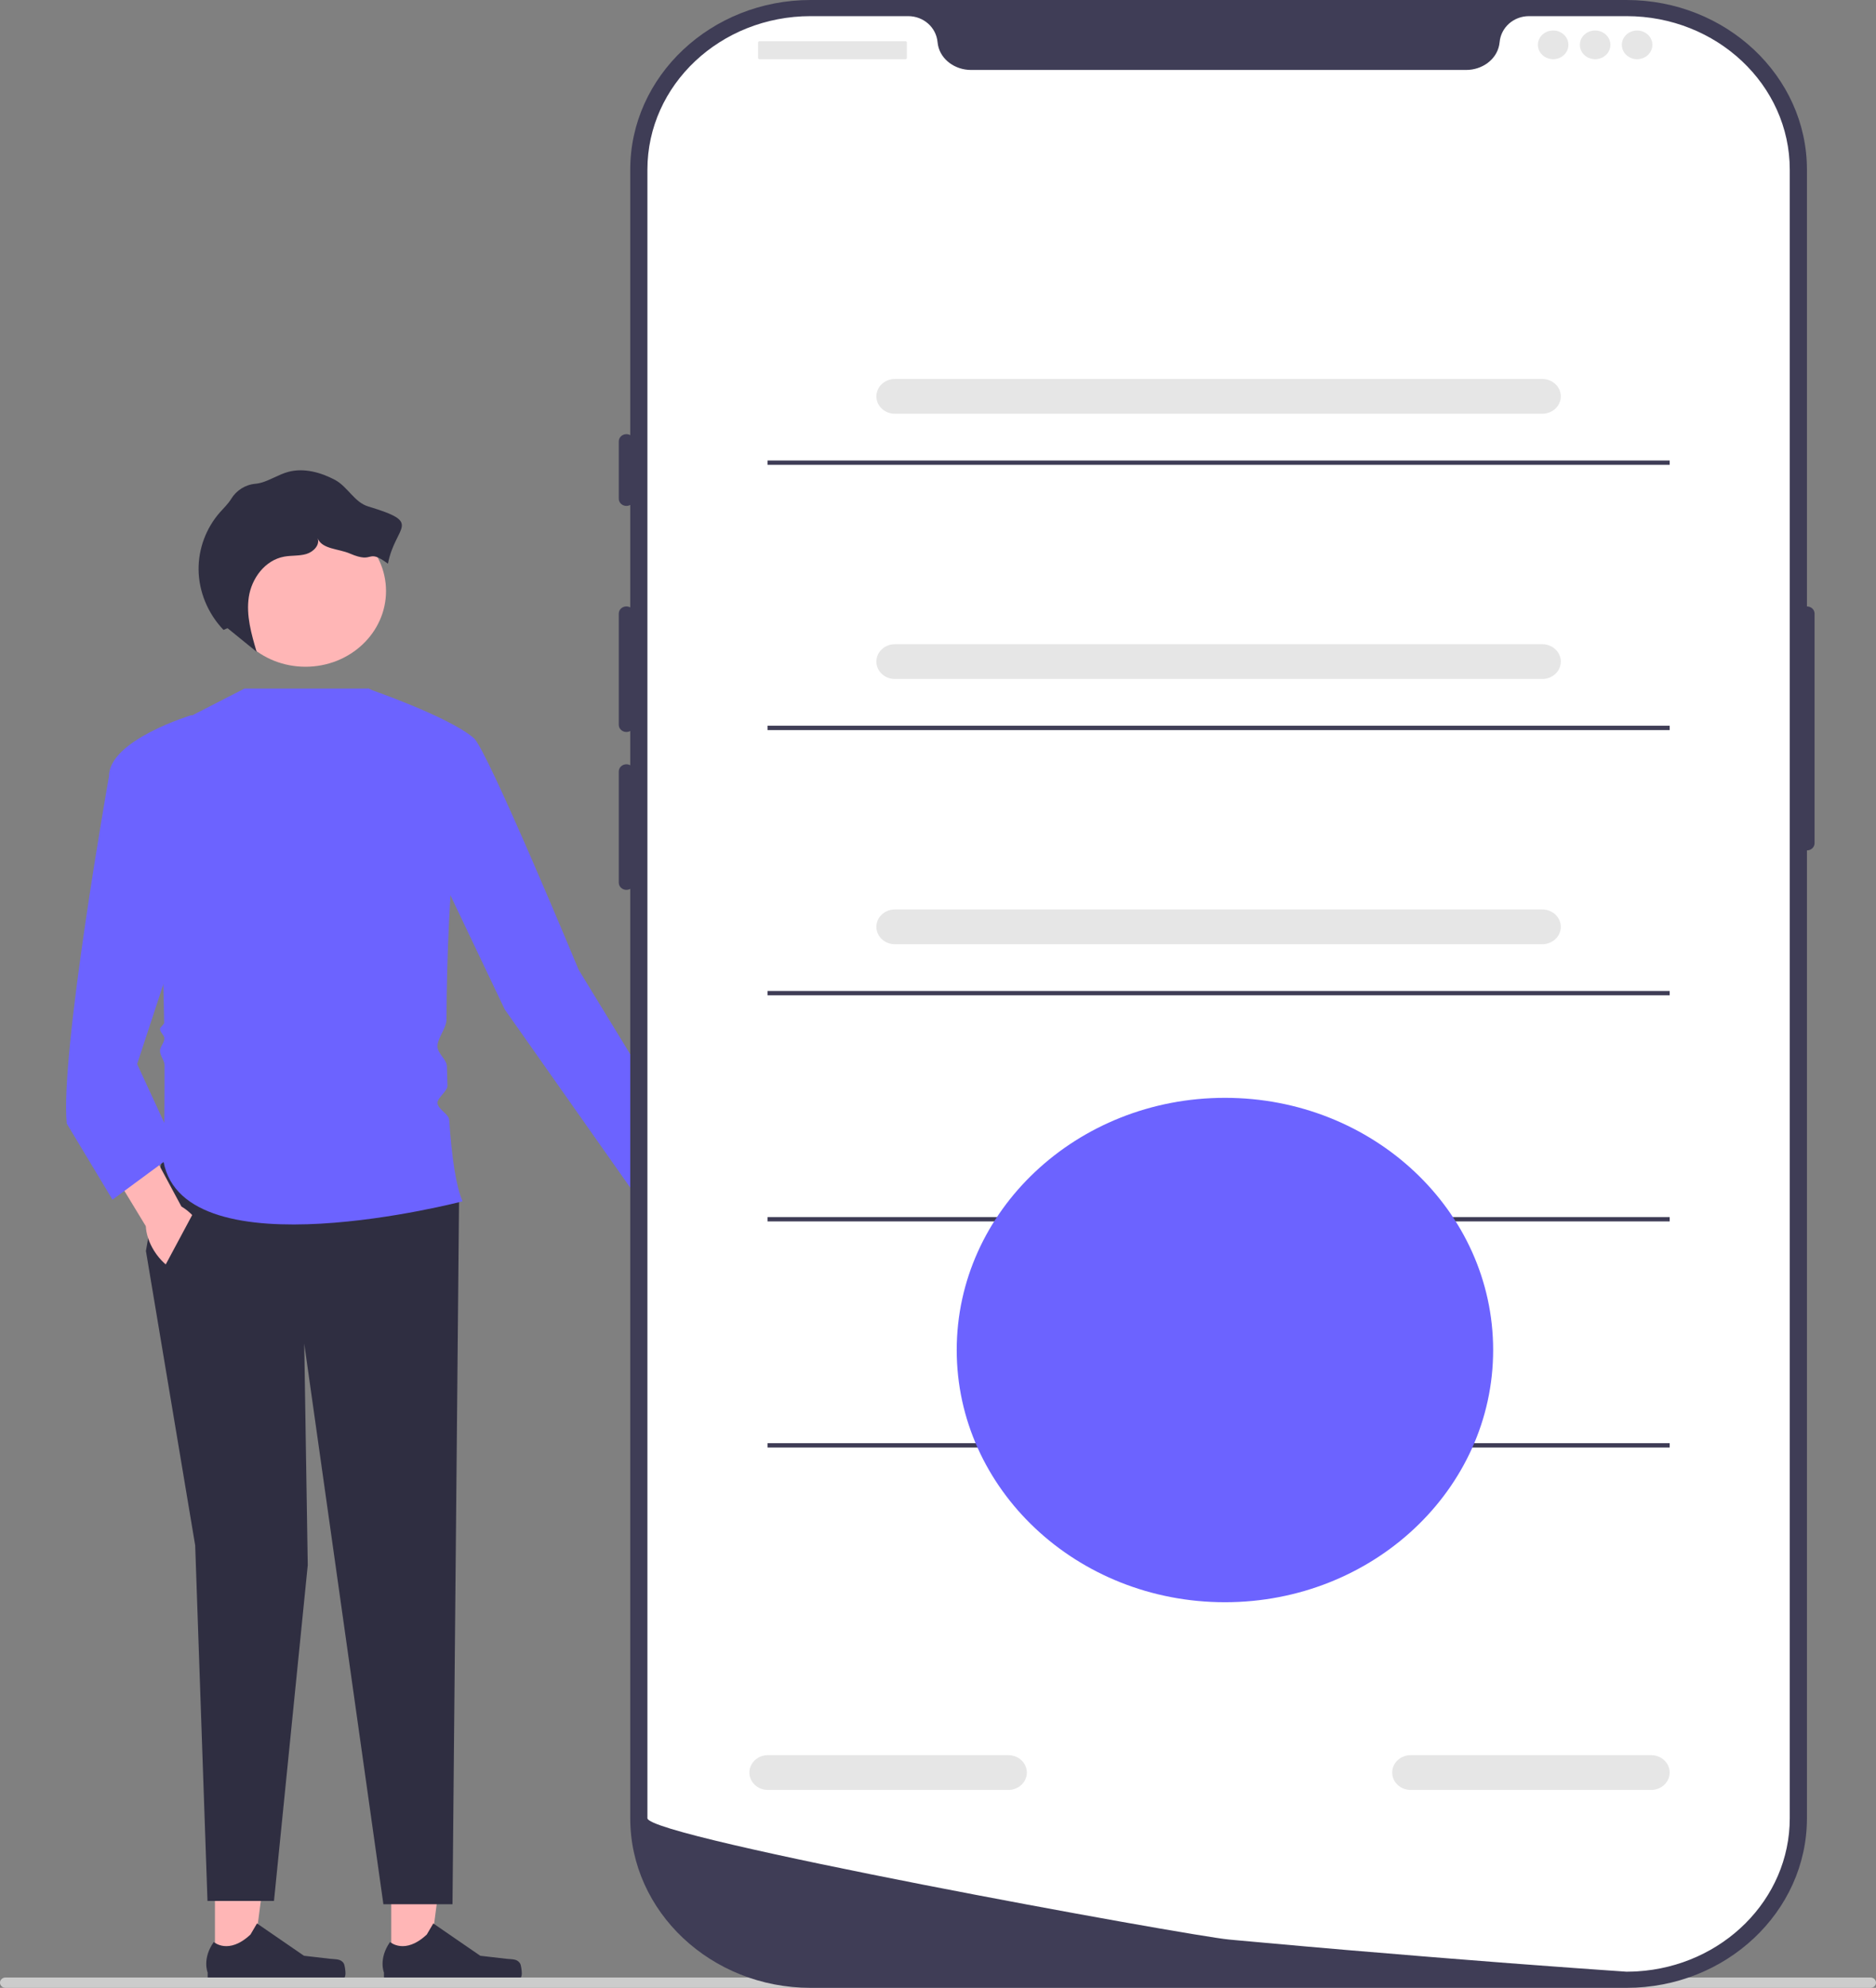<svg width="168" height="178" viewBox="0 0 168 178" fill="none" xmlns="http://www.w3.org/2000/svg">
<rect x="0" y="0" width="168" height="178" fill="#808080" stroke="none"/>
<path d="M64.411 109.015C65.366 110.752 65.186 112.624 64.01 113.195C62.834 113.766 61.107 112.821 60.152 111.083C59.734 110.323 59.534 109.536 59.539 108.845L55.592 101.435L59.33 99.767L62.824 107.249C63.427 107.645 63.993 108.254 64.411 109.015Z" fill="#FFB6B6"/>
<path d="M35.038 175.875L38.403 175.874L40.004 163.67L35.037 163.671L35.038 175.875Z" fill="#FFB6B6"/>
<path d="M46.568 175.803C46.672 175.969 46.728 176.504 46.728 176.697C46.728 177.29 46.216 177.771 45.586 177.771H35.163C34.733 177.771 34.384 177.443 34.384 177.039V176.631C34.384 176.631 33.869 175.405 34.93 173.893C34.93 173.893 36.249 175.077 38.221 173.223L38.802 172.233L43.01 175.127L45.343 175.396C45.853 175.456 46.305 175.387 46.568 175.803Z" fill="#2F2E41"/>
<path d="M19.249 175.875L22.615 175.874L24.215 163.67L19.248 163.671L19.249 175.875Z" fill="#FFB6B6"/>
<path d="M30.779 175.803C30.884 175.969 30.939 176.504 30.939 176.697C30.939 177.29 30.428 177.771 29.797 177.771H19.375C18.945 177.771 18.596 177.443 18.596 177.039V176.631C18.596 176.631 18.08 175.405 19.142 173.893C19.142 173.893 20.461 175.077 22.432 173.223L23.014 172.233L27.222 175.127L29.554 175.396C30.064 175.456 30.517 175.387 30.779 175.803Z" fill="#2F2E41"/>
<path d="M14.486 103.869L13.068 112.014L17.479 138.376L18.581 170.218H24.536L27.56 140.153L27.245 120.308L34.334 170.514H40.522L41.108 107.571L14.486 103.869Z" fill="#2F2E41"/>
<path d="M21.889 61.66H33.038L42.683 66.992C41.182 66.633 40.022 79.727 39.983 91.296C39.98 92.065 39.17 92.949 39.177 93.7C39.184 94.347 40.007 94.864 40.021 95.491C40.034 96.078 40.051 96.655 40.072 97.22C40.089 97.689 39.155 98.31 39.177 98.761C39.205 99.338 40.19 99.738 40.227 100.281C40.452 103.616 40.839 106.258 41.423 107.571C41.423 107.571 16.534 114.088 14.643 104.017C14.643 104.017 14.751 100.397 14.736 95.398C14.735 94.955 14.333 94.553 14.329 94.089C14.327 93.744 14.723 93.343 14.719 92.988C14.716 92.697 14.334 92.439 14.329 92.142C14.327 91.965 14.703 91.751 14.7 91.572C14.549 82.066 13.87 70.087 11.493 66.992L21.889 61.66V61.66Z" fill="#6C63FF"/>
<path d="M32.916 61.66C32.916 61.66 40.14 64.129 42.432 66.095C43.651 67.14 51.819 86.837 51.819 86.837L63.166 105.415L57.268 107.521L45.203 90.392L39.847 79.136L32.916 61.66Z" fill="#6C63FF"/>
<path d="M17.932 109.718C18.986 111.404 18.915 113.282 17.773 113.912C16.632 114.543 14.853 113.687 13.799 112.001C13.338 111.262 13.092 110.488 13.058 109.797L8.688 102.599L12.325 100.743L16.246 108.036C16.871 108.401 17.471 108.98 17.932 109.718Z" fill="#FFB6B6"/>
<path d="M20.314 70.843L17.164 64.03C17.164 64.03 9.76 66.252 9.76 69.51C9.76 69.51 5.349 94.391 5.979 100.611L10.075 107.423L15.903 103.128L12.28 95.279L20.314 70.843Z" fill="#6C63FF"/>
<path d="M13.835 115.102L17.551 108.164L21.889 113.792L17.985 117.346L13.835 115.102Z" fill="#2F2E41"/>
<path d="M27.359 59.703C31.341 59.703 34.569 56.668 34.569 52.925C34.569 49.181 31.341 46.146 27.359 46.146C23.377 46.146 20.148 49.181 20.148 52.925C20.148 56.668 23.377 59.703 27.359 59.703Z" fill="#FFB6B6"/>
<path d="M32.981 45.352C31.728 44.975 31.135 43.574 29.989 42.966C28.721 42.294 27.205 41.875 25.807 42.255C24.95 42.489 24.203 43.004 23.344 43.235C23.194 43.276 23.037 43.303 22.876 43.318C21.953 43.4 21.161 43.921 20.7 44.677L20.688 44.697C20.417 45.132 20.032 45.493 19.69 45.882C18.444 47.302 17.769 49.148 17.783 50.989C17.798 52.968 18.608 54.934 20.016 56.405L20.375 56.249C21.244 56.955 22.113 57.661 22.982 58.367C22.509 56.762 22.032 55.102 22.282 53.454C22.533 51.806 23.711 50.162 25.45 49.843C26.107 49.723 26.8 49.796 27.439 49.605C28.077 49.414 28.665 48.797 28.446 48.202C28.841 49.184 30.315 49.126 31.33 49.565C33.601 50.549 32.769 49.029 34.741 50.475C35.407 47.005 37.957 46.85 32.981 45.352L32.981 45.352Z" fill="#2F2E41"/>
<path d="M0 177.537C0 177.794 0.22 178 0.493 178H167.507C167.781 178 168 177.794 168 177.537C168 177.28 167.781 177.073 167.507 177.073H0.493C0.22 177.073 0 177.28 0 177.537Z" fill="#CCCCCC"/>
<path d="M145.658 178H72.596C63.687 178 56.439 171.186 56.439 162.81V15.19C56.439 6.814 63.687 0 72.596 0H145.658C154.567 0 161.815 6.814 161.815 15.19V162.81C161.815 171.186 154.567 178 145.658 178Z" fill="#3F3D56"/>
<path d="M161.815 54.3C161.438 54.3 161.131 54.588 161.131 54.942V75.505C161.131 75.86 161.438 76.148 161.815 76.148C162.192 76.148 162.498 75.86 162.498 75.505V54.942C162.498 54.588 162.192 54.3 161.815 54.3Z" fill="#3F3D56"/>
<path d="M160.277 15.19V162.808C160.277 170.098 154.242 176.061 146.61 176.524H146.607C146.494 176.53 146.382 176.537 146.265 176.54C146.064 176.55 145.862 176.553 145.657 176.553C145.657 176.553 144.905 176.501 143.531 176.405C142.144 176.309 140.124 176.164 137.605 175.974C136.85 175.92 136.054 175.859 135.213 175.795C133.538 175.666 131.7 175.525 129.728 175.364C128.942 175.303 128.129 175.235 127.298 175.168C123.054 174.824 118.3 174.423 113.286 173.966C112.439 173.892 111.584 173.815 110.723 173.735C110.498 173.712 110.269 173.693 110.04 173.671C106.465 173.34 57.977 164.53 57.977 162.808V15.19C57.977 7.598 64.522 1.445 72.597 1.445H81.326C82.72 1.445 83.841 2.466 83.96 3.774C83.971 3.861 83.981 3.948 83.998 4.034C84.251 5.348 85.532 6.264 86.954 6.264H131.3C132.722 6.264 134.003 5.348 134.256 4.034C134.273 3.948 134.284 3.861 134.294 3.774C134.413 2.466 135.534 1.445 136.929 1.445H145.657C153.733 1.445 160.277 7.598 160.277 15.19Z" fill="white"/>
<path d="M56.097 38.877C55.72 38.877 55.414 39.166 55.414 39.52V44.661C55.414 45.015 55.72 45.303 56.097 45.303C56.474 45.303 56.781 45.015 56.781 44.661V39.52C56.781 39.166 56.474 38.877 56.097 38.877Z" fill="#3F3D56"/>
<path d="M56.097 54.3C55.72 54.3 55.414 54.588 55.414 54.942V64.903C55.414 65.257 55.72 65.545 56.097 65.545C56.474 65.545 56.781 65.257 56.781 64.903V54.942C56.781 54.588 56.474 54.3 56.097 54.3Z" fill="#3F3D56"/>
<path d="M56.097 68.437C55.72 68.437 55.414 68.725 55.414 69.079V79.04C55.414 79.394 55.72 79.682 56.097 79.682C56.474 79.682 56.781 79.394 56.781 79.04V69.079C56.781 68.725 56.474 68.437 56.097 68.437Z" fill="#3F3D56"/>
<path d="M81.088 3.695H68.016C67.945 3.695 67.888 3.749 67.888 3.816V5.181C67.888 5.247 67.945 5.302 68.016 5.302H81.088C81.159 5.302 81.216 5.247 81.216 5.181V3.816C81.216 3.749 81.159 3.695 81.088 3.695Z" fill="#E6E6E6"/>
<path d="M139.088 5.301C139.843 5.301 140.455 4.726 140.455 4.016C140.455 3.306 139.843 2.731 139.088 2.731C138.333 2.731 137.721 3.306 137.721 4.016C137.721 4.726 138.333 5.301 139.088 5.301Z" fill="#E6E6E6"/>
<path d="M142.848 5.301C143.603 5.301 144.215 4.726 144.215 4.016C144.215 3.306 143.603 2.731 142.848 2.731C142.093 2.731 141.481 3.306 141.481 4.016C141.481 4.726 142.093 5.301 142.848 5.301Z" fill="#E6E6E6"/>
<path d="M146.607 5.301C147.362 5.301 147.974 4.726 147.974 4.016C147.974 3.306 147.362 2.731 146.607 2.731C145.852 2.731 145.24 3.306 145.24 4.016C145.24 4.726 145.852 5.301 146.607 5.301Z" fill="#E6E6E6"/>
<path d="M138.116 37.05H80.138C79.225 37.05 78.481 36.351 78.481 35.492C78.481 34.634 79.225 33.935 80.138 33.935H138.116C139.03 33.935 139.773 34.634 139.773 35.492C139.773 36.351 139.03 37.05 138.116 37.05Z" fill="#E6E6E6"/>
<path d="M147.865 160.278H126.33C125.417 160.278 124.674 159.579 124.674 158.721C124.674 157.862 125.417 157.163 126.33 157.163H147.865C148.778 157.163 149.521 157.862 149.521 158.721C149.521 159.579 148.778 160.278 147.865 160.278Z" fill="#E6E6E6"/>
<path d="M90.301 160.278H68.766C67.853 160.278 67.11 159.579 67.11 158.721C67.11 157.862 67.853 157.163 68.766 157.163H90.301C91.214 157.163 91.957 157.862 91.957 158.721C91.957 159.579 91.214 160.278 90.301 160.278Z" fill="#E6E6E6"/>
<path d="M149.522 41.235H68.733V41.624H149.522V41.235Z" fill="#3F3D56"/>
<path d="M138.116 60.8H80.138C79.225 60.8 78.481 60.101 78.481 59.243C78.481 58.384 79.225 57.685 80.138 57.685H138.116C139.03 57.685 139.773 58.384 139.773 59.243C139.773 60.101 139.03 60.8 138.116 60.8Z" fill="#E6E6E6"/>
<path d="M149.522 64.985H68.733V65.374H149.522V64.985Z" fill="#3F3D56"/>
<path d="M138.116 84.55H80.138C79.225 84.55 78.481 83.851 78.481 82.993C78.481 82.134 79.225 81.435 80.138 81.435H138.116C139.03 81.435 139.773 82.134 139.773 82.993C139.773 83.851 139.03 84.55 138.116 84.55Z" fill="#E6E6E6"/>
<path d="M149.522 88.735H68.733V89.124H149.522V88.735Z" fill="#3F3D56"/>
<path d="M149.522 108.981H68.733V109.37H149.522V108.981Z" fill="#3F3D56"/>
<path d="M149.522 129.227H68.733V129.616H149.522V129.227Z" fill="#3F3D56"/>
<path d="M109.696 143.469C122.961 143.469 133.715 133.358 133.715 120.887C133.715 108.415 122.961 98.304 109.696 98.304C96.43 98.304 85.676 108.415 85.676 120.887C85.676 133.358 96.43 143.469 109.696 143.469Z" fill="#6C63FF"/>
</svg>
